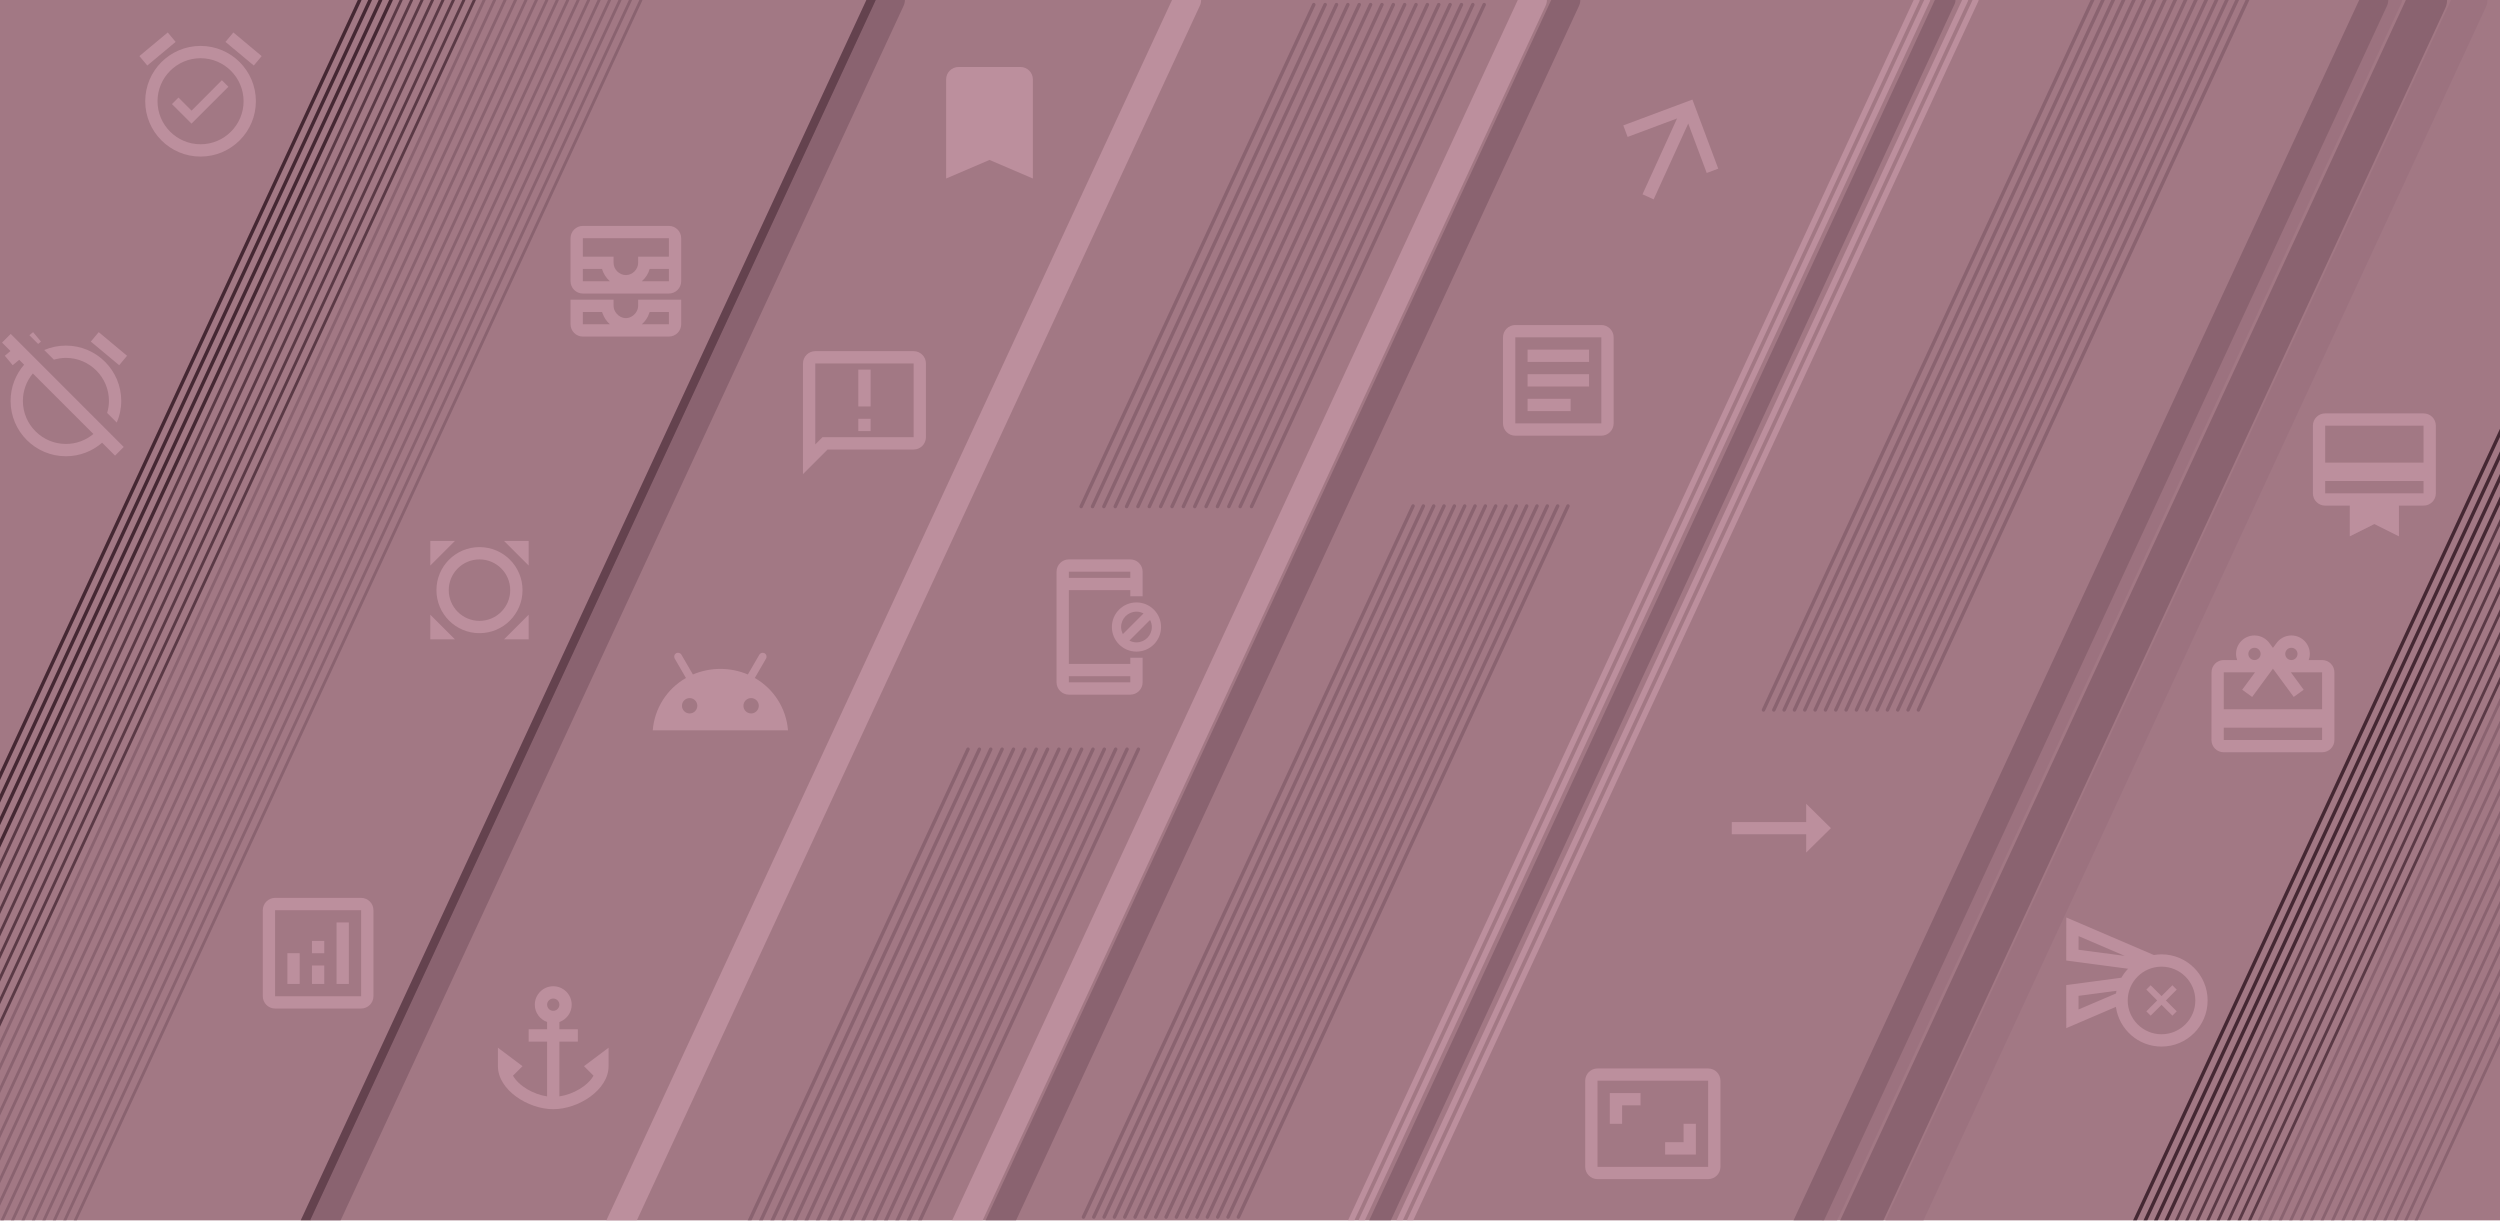 <svg width="2169" height="1059" viewBox="0 0 2169 1059" fill="none" xmlns="http://www.w3.org/2000/svg">
<g opacity="0.9" clip-path="url(#clip0_5_849)">
<rect width="2169" height="1059" fill="#986977"/>
<path d="M312.068 0L-185 1072.4" stroke="#31111D" stroke-width="3" stroke-linecap="round"/>
<path d="M321.135 0L-175.932 1072.4" stroke="#31111D" stroke-width="3" stroke-linecap="round"/>
<path d="M330.203 0L-166.865 1072.4" stroke="#31111D" stroke-width="3" stroke-linecap="round"/>
<path d="M339.271 0L-157.797 1072.4" stroke="#31111D" stroke-width="3" stroke-linecap="round"/>
<path d="M1139.85 4L938 439.494" stroke="#7D5260" stroke-width="3" stroke-linecap="round"/>
<path d="M1149.71 4L947.855 439.494" stroke="#7D5260" stroke-width="3" stroke-linecap="round"/>
<path d="M1159.56 4L957.71 439.494" stroke="#7D5260" stroke-width="3" stroke-linecap="round"/>
<path d="M1169.42 4L967.565 439.494" stroke="#7D5260" stroke-width="3" stroke-linecap="round"/>
<path d="M1179.27 4L977.42 439.494" stroke="#7D5260" stroke-width="3" stroke-linecap="round"/>
<path d="M1189.13 4L987.274 439.494" stroke="#7D5260" stroke-width="3" stroke-linecap="round"/>
<path d="M1198.98 4L997.129 439.494" stroke="#7D5260" stroke-width="3" stroke-linecap="round"/>
<path d="M1208.84 4L1006.98 439.494" stroke="#7D5260" stroke-width="3" stroke-linecap="round"/>
<path d="M1218.69 4L1016.84 439.494" stroke="#7D5260" stroke-width="3" stroke-linecap="round"/>
<path d="M1228.55 4L1026.69 439.494" stroke="#7D5260" stroke-width="3" stroke-linecap="round"/>
<path d="M1238.4 4L1036.55 439.494" stroke="#7D5260" stroke-width="3" stroke-linecap="round"/>
<path d="M1248.26 4L1046.4 439.494" stroke="#7D5260" stroke-width="3" stroke-linecap="round"/>
<path d="M1258.11 4L1056.26 439.494" stroke="#7D5260" stroke-width="3" stroke-linecap="round"/>
<path d="M1267.97 4L1066.11 439.494" stroke="#7D5260" stroke-width="3" stroke-linecap="round"/>
<path d="M1277.82 4L1075.97 439.494" stroke="#7D5260" stroke-width="3" stroke-linecap="round"/>
<path d="M1287.68 4L1085.82 439.494" stroke="#7D5260" stroke-width="3" stroke-linecap="round"/>
<path d="M839.855 650L638 1085.49" stroke="#7D5260" stroke-width="3" stroke-linecap="round"/>
<path d="M849.71 650L647.855 1085.49" stroke="#7D5260" stroke-width="3" stroke-linecap="round"/>
<path d="M859.565 650L657.71 1085.49" stroke="#7D5260" stroke-width="3" stroke-linecap="round"/>
<path d="M869.419 650L667.565 1085.49" stroke="#7D5260" stroke-width="3" stroke-linecap="round"/>
<path d="M879.274 650L677.42 1085.49" stroke="#7D5260" stroke-width="3" stroke-linecap="round"/>
<path d="M889.129 650L687.274 1085.49" stroke="#7D5260" stroke-width="3" stroke-linecap="round"/>
<path d="M898.984 650L697.129 1085.49" stroke="#7D5260" stroke-width="3" stroke-linecap="round"/>
<path d="M908.839 650L706.984 1085.49" stroke="#7D5260" stroke-width="3" stroke-linecap="round"/>
<path d="M918.694 650L716.839 1085.49" stroke="#7D5260" stroke-width="3" stroke-linecap="round"/>
<path d="M928.549 650L726.694 1085.49" stroke="#7D5260" stroke-width="3" stroke-linecap="round"/>
<path d="M938.404 650L736.549 1085.49" stroke="#7D5260" stroke-width="3" stroke-linecap="round"/>
<path d="M948.259 650L746.404 1085.49" stroke="#7D5260" stroke-width="3" stroke-linecap="round"/>
<path d="M958.113 650L756.258 1085.49" stroke="#7D5260" stroke-width="3" stroke-linecap="round"/>
<path d="M967.968 650L766.113 1085.49" stroke="#7D5260" stroke-width="3" stroke-linecap="round"/>
<path d="M977.823 650L775.968 1085.49" stroke="#7D5260" stroke-width="3" stroke-linecap="round"/>
<path d="M987.678 650L785.823 1085.49" stroke="#7D5260" stroke-width="3" stroke-linecap="round"/>
<path d="M1225.96 439L940 1055.95" stroke="#7D5260" stroke-width="3" stroke-linecap="round"/>
<path d="M1234.92 439L948.961 1055.95" stroke="#7D5260" stroke-width="3" stroke-linecap="round"/>
<path d="M1243.88 439L957.922 1055.95" stroke="#7D5260" stroke-width="3" stroke-linecap="round"/>
<path d="M1252.84 439L966.883 1055.95" stroke="#7D5260" stroke-width="3" stroke-linecap="round"/>
<path d="M1261.81 439L975.844 1055.95" stroke="#7D5260" stroke-width="3" stroke-linecap="round"/>
<path d="M1270.77 439L984.805 1055.95" stroke="#7D5260" stroke-width="3" stroke-linecap="round"/>
<path d="M1279.73 439L993.766 1055.95" stroke="#7D5260" stroke-width="3" stroke-linecap="round"/>
<path d="M1288.69 439L1002.73 1055.95" stroke="#7D5260" stroke-width="3" stroke-linecap="round"/>
<path d="M1297.65 439L1011.69 1055.95" stroke="#7D5260" stroke-width="3" stroke-linecap="round"/>
<path d="M1306.61 439L1020.65 1055.95" stroke="#7D5260" stroke-width="3" stroke-linecap="round"/>
<path d="M1315.57 439L1029.61 1055.95" stroke="#7D5260" stroke-width="3" stroke-linecap="round"/>
<path d="M1324.53 439L1038.57 1055.95" stroke="#7D5260" stroke-width="3" stroke-linecap="round"/>
<path d="M1333.49 439L1047.53 1055.95" stroke="#7D5260" stroke-width="3" stroke-linecap="round"/>
<path d="M1342.45 439L1056.49 1055.95" stroke="#7D5260" stroke-width="3" stroke-linecap="round"/>
<path d="M1351.42 439L1065.45 1055.95" stroke="#7D5260" stroke-width="3" stroke-linecap="round"/>
<path d="M1360.38 439L1074.42 1055.95" stroke="#7D5260" stroke-width="3" stroke-linecap="round"/>
<path d="M1815.96 -1L1530 615.949" stroke="#7D5260" stroke-width="3" stroke-linecap="round"/>
<path d="M1824.92 -1L1538.96 615.949" stroke="#7D5260" stroke-width="3" stroke-linecap="round"/>
<path d="M1833.88 -1L1547.92 615.949" stroke="#7D5260" stroke-width="3" stroke-linecap="round"/>
<path d="M1842.84 -1L1556.88 615.949" stroke="#7D5260" stroke-width="3" stroke-linecap="round"/>
<path d="M1851.81 -1L1565.84 615.949" stroke="#7D5260" stroke-width="3" stroke-linecap="round"/>
<path d="M1860.77 -1L1574.81 615.949" stroke="#7D5260" stroke-width="3" stroke-linecap="round"/>
<path d="M1869.73 -1L1583.77 615.949" stroke="#7D5260" stroke-width="3" stroke-linecap="round"/>
<path d="M1878.69 -1L1592.73 615.949" stroke="#7D5260" stroke-width="3" stroke-linecap="round"/>
<path d="M1887.65 -1L1601.69 615.949" stroke="#7D5260" stroke-width="3" stroke-linecap="round"/>
<path d="M1896.61 -1L1610.65 615.949" stroke="#7D5260" stroke-width="3" stroke-linecap="round"/>
<path d="M1905.57 -1L1619.61 615.949" stroke="#7D5260" stroke-width="3" stroke-linecap="round"/>
<path d="M1914.53 -1L1628.57 615.949" stroke="#7D5260" stroke-width="3" stroke-linecap="round"/>
<path d="M1923.49 -1L1637.53 615.949" stroke="#7D5260" stroke-width="3" stroke-linecap="round"/>
<path d="M1932.45 -1L1646.49 615.949" stroke="#7D5260" stroke-width="3" stroke-linecap="round"/>
<path d="M1941.42 -1L1655.45 615.949" stroke="#7D5260" stroke-width="3" stroke-linecap="round"/>
<path d="M1950.38 -1L1664.42 615.949" stroke="#7D5260" stroke-width="3" stroke-linecap="round"/>
<path d="M348.068 0L-149 1072.4" stroke="#492532" stroke-width="2.5" stroke-linecap="round"/>
<path d="M357.135 0L-139.932 1072.4" stroke="#492532" stroke-width="2.5" stroke-linecap="round"/>
<path d="M366.203 0L-130.865 1072.4" stroke="#492532" stroke-width="2.5" stroke-linecap="round"/>
<path d="M375.271 0L-121.797 1072.4" stroke="#492532" stroke-width="2.5" stroke-linecap="round"/>
<path d="M384.338 0L-112.729 1072.4" stroke="#492532" stroke-width="2.5" stroke-linecap="round"/>
<path d="M393.406 0L-103.662 1072.4" stroke="#492532" stroke-width="2.5" stroke-linecap="round"/>
<path d="M402.473 0L-94.594 1072.4" stroke="#492532" stroke-width="2.5" stroke-linecap="round"/>
<path d="M411.541 0L-85.527 1072.4" stroke="#492532" stroke-width="2.5" stroke-linecap="round"/>
<path d="M420.068 0L-77 1072.4" stroke="#7D5260" stroke-width="2.5" stroke-linecap="round"/>
<path d="M429.135 0L-67.932 1072.4" stroke="#7D5260" stroke-width="2.5" stroke-linecap="round"/>
<path d="M438.203 0L-58.865 1072.4" stroke="#7D5260" stroke-width="2.5" stroke-linecap="round"/>
<path d="M447.271 0L-49.797 1072.4" stroke="#7D5260" stroke-width="2.5" stroke-linecap="round"/>
<path d="M456.338 0L-40.73 1072.4" stroke="#7D5260" stroke-width="2.5" stroke-linecap="round"/>
<path d="M465.406 0L-31.662 1072.4" stroke="#7D5260" stroke-width="2.5" stroke-linecap="round"/>
<path d="M474.473 0L-22.594 1072.4" stroke="#7D5260" stroke-width="2.5" stroke-linecap="round"/>
<path d="M483.541 0L-13.527 1072.4" stroke="#7D5260" stroke-width="2.5" stroke-linecap="round"/>
<path d="M492.609 0L-4.459 1072.4" stroke="#7D5260" stroke-width="2.5" stroke-linecap="round"/>
<path d="M501.676 0L4.609 1072.4" stroke="#7D5260" stroke-width="2.5" stroke-linecap="round"/>
<path d="M510.744 0L13.676 1072.4" stroke="#7D5260" stroke-width="2.5" stroke-linecap="round"/>
<path d="M519.812 0L22.744 1072.4" stroke="#7D5260" stroke-width="2.5" stroke-linecap="round"/>
<path d="M528.879 0L31.811 1072.4" stroke="#7D5260" stroke-width="2.5" stroke-linecap="round"/>
<path d="M537.947 0L40.879 1072.4" stroke="#7D5260" stroke-width="2.5" stroke-linecap="round"/>
<path d="M547.014 0L49.947 1072.4" stroke="#7D5260" stroke-width="2.5" stroke-linecap="round"/>
<path d="M556.082 0L59.014 1072.4" stroke="#7D5260" stroke-width="2.5" stroke-linecap="round"/>
<path d="M2343.07 0L1846 1072.4" stroke="#31111D" stroke-width="3" stroke-linecap="round"/>
<path d="M2352.14 0L1855.07 1072.4" stroke="#31111D" stroke-width="3" stroke-linecap="round"/>
<path d="M2361.2 0L1864.14 1072.4" stroke="#31111D" stroke-width="3" stroke-linecap="round"/>
<path d="M2370.27 0L1873.2 1072.4" stroke="#31111D" stroke-width="3" stroke-linecap="round"/>
<path d="M2379.07 0L1882 1072.4" stroke="#492532" stroke-width="2.5" stroke-linecap="round"/>
<path d="M2388.14 0L1891.07 1072.4" stroke="#492532" stroke-width="2.5" stroke-linecap="round"/>
<path d="M2397.2 0L1900.14 1072.4" stroke="#492532" stroke-width="2.5" stroke-linecap="round"/>
<path d="M2406.27 0L1909.2 1072.4" stroke="#492532" stroke-width="2.5" stroke-linecap="round"/>
<path d="M2415.34 0L1918.27 1072.4" stroke="#492532" stroke-width="2.5" stroke-linecap="round"/>
<path d="M2424.41 0L1927.34 1072.4" stroke="#492532" stroke-width="2.5" stroke-linecap="round"/>
<path d="M2433.47 0L1936.41 1072.4" stroke="#492532" stroke-width="2.5" stroke-linecap="round"/>
<path d="M2442.54 0L1945.47 1072.4" stroke="#492532" stroke-width="2.5" stroke-linecap="round"/>
<path d="M2451.07 0L1954 1072.4" stroke="#7D5260" stroke-width="2.5" stroke-linecap="round"/>
<path d="M2460.14 0L1963.07 1072.4" stroke="#7D5260" stroke-width="2.5" stroke-linecap="round"/>
<path d="M2469.2 0L1972.14 1072.4" stroke="#7D5260" stroke-width="2.5" stroke-linecap="round"/>
<path d="M2478.27 0L1981.2 1072.4" stroke="#7D5260" stroke-width="2.5" stroke-linecap="round"/>
<path d="M2487.34 0L1990.27 1072.4" stroke="#7D5260" stroke-width="2.5" stroke-linecap="round"/>
<path d="M2496.41 0L1999.34 1072.4" stroke="#7D5260" stroke-width="2.5" stroke-linecap="round"/>
<path d="M2505.47 0L2008.41 1072.4" stroke="#7D5260" stroke-width="2.5" stroke-linecap="round"/>
<path d="M2514.54 0L2017.47 1072.4" stroke="#7D5260" stroke-width="2.5" stroke-linecap="round"/>
<path d="M2523.61 0L2026.54 1072.4" stroke="#7D5260" stroke-width="2.5" stroke-linecap="round"/>
<path d="M2532.68 0L2035.61 1072.4" stroke="#7D5260" stroke-width="2.5" stroke-linecap="round"/>
<path d="M2541.74 0L2044.68 1072.4" stroke="#7D5260" stroke-width="2.5" stroke-linecap="round"/>
<path d="M2550.81 0L2053.74 1072.4" stroke="#7D5260" stroke-width="2.5" stroke-linecap="round"/>
<path d="M2559.88 0L2062.81 1072.4" stroke="#7D5260" stroke-width="2.5" stroke-linecap="round"/>
<path d="M2568.95 0L2071.88 1072.4" stroke="#7D5260" stroke-width="2.5" stroke-linecap="round"/>
<path d="M2578.01 0L2080.95 1072.4" stroke="#7D5260" stroke-width="2.5" stroke-linecap="round"/>
<path d="M2587.08 0L2090.01 1072.4" stroke="#7D5260" stroke-width="2.5" stroke-linecap="round"/>
<path d="M756.068 0L259 1072.4" stroke="#532D3B" stroke-width="8" stroke-linecap="round"/>
<path d="M773.068 0L276 1072.4" stroke="#7D5260" stroke-width="24" stroke-linecap="round"/>
<path d="M2078.07 0L1581 1072.4" stroke="#916371" stroke-width="12" stroke-linecap="round"/>
<path d="M2060.07 0L1563 1072.4" stroke="#7D5260" stroke-width="24" stroke-linecap="round"/>
<path d="M2143.07 0L1646 1072.4" stroke="#916371" stroke-width="30" stroke-linecap="round"/>
<path d="M2106.07 0L1609 1072.4" stroke="#7D5260" stroke-width="34" stroke-linecap="round"/>
<path d="M1663.07 0L1166 1072.4" stroke="#B58392" stroke-width="5" stroke-linecap="round"/>
<path d="M1672.14 0L1175.07 1072.4" stroke="#B58392" stroke-width="5" stroke-linecap="round"/>
<path d="M1705.07 0L1208 1072.4" stroke="#B58392" stroke-width="5" stroke-linecap="round"/>
<path d="M1714.14 0L1217.07 1072.4" stroke="#B58392" stroke-width="5" stroke-linecap="round"/>
<path d="M1688.07 0L1191 1072.4" stroke="#7D5260" stroke-width="17" stroke-linecap="round"/>
<path d="M1030.07 0L533 1072.4" stroke="#B58392" stroke-width="24" stroke-linecap="round"/>
<path d="M1359.07 0L862 1072.4" stroke="#7D5260" stroke-width="24" stroke-linecap="round"/>
<path d="M1330.07 0L833 1072.4" stroke="#B58392" stroke-width="24" stroke-linecap="round"/>
<path d="M46.736 312.053C50.043 311.093 53.563 310.507 57.189 310.507C77.776 310.507 94.523 327.253 94.523 347.84C94.523 351.467 93.936 354.987 92.976 358.293L101.296 366.613C103.803 360.853 105.189 354.507 105.189 347.84C105.189 321.333 83.696 299.84 57.189 299.84C50.523 299.84 44.176 301.227 38.363 303.68L46.736 312.053ZM85.653 288.16L110.224 308.667L103.397 316.853L78.811 296.357L85.653 288.16ZM9.296 289.707L1.776 297.227L9.083 304.533L4.176 308.64L11.003 316.853L16.656 312.16L20.923 316.427C13.616 324.853 9.189 335.84 9.189 347.84C9.189 374.347 30.683 395.84 57.189 395.84C69.189 395.84 80.176 391.413 88.603 384.107L99.803 395.307L107.323 387.787L9.296 289.707ZM57.189 385.173C36.603 385.173 19.856 368.427 19.856 347.84C19.856 338.773 23.109 330.453 28.496 324L81.029 376.533C74.576 381.92 66.256 385.173 57.189 385.173ZM33.083 298.4L35.536 296.373L28.709 288.16L25.509 290.827L33.083 298.4Z" fill="#B58392"/>
<path d="M166.211 96L154.851 84.64L149.197 90.293L166.157 107.253L198.157 75.253L192.504 69.6L166.211 96ZM202.461 28.16L227.032 48.667L220.205 56.853L195.619 36.357L202.461 28.16ZM145.533 28.16L152.371 36.352L127.795 56.853L120.968 48.661L145.533 28.16ZM173.997 39.84C147.491 39.84 125.997 61.333 125.997 87.84C125.997 114.347 147.491 135.84 173.997 135.84C200.504 135.84 221.997 114.347 221.997 87.84C221.997 61.333 200.504 39.84 173.997 39.84ZM173.997 125.173C153.411 125.173 136.664 108.427 136.664 87.84C136.664 67.253 153.411 50.507 173.997 50.507C194.584 50.507 211.331 67.253 211.331 87.84C211.331 108.427 194.584 125.173 173.997 125.173Z" fill="#B58392"/>
<path d="M580.333 196H505.667C499.8 196 495 200.8 495 206.667V244C495 249.867 499.8 254.667 505.667 254.667H580.333C586.2 254.667 591 249.867 591 244V206.667C591 200.8 586.2 196 580.333 196ZM505.667 233.333H522.36C523.48 237.493 525.933 241.173 529.133 244H505.667V233.333ZM580.333 244H556.867C560.067 241.173 562.52 237.493 563.64 233.333H580.333V244ZM580.333 222.667H553.667V228C553.667 233.707 548.707 238.667 543 238.667C537.293 238.667 532.333 233.707 532.333 228V222.667H505.667V206.667H580.333V222.667ZM553.667 260V265.333C553.667 267.84 552.653 270.133 551.107 272C549.133 274.4 546.2 276 543 276C539.8 276 536.867 274.4 534.893 272C533.347 270.133 532.333 267.84 532.333 265.333V260H495V281.333C495 287.2 499.8 292 505.667 292H580.333C586.2 292 591 287.2 591 281.333V260H553.667ZM505.667 270.667H522.36C522.467 271.147 522.68 271.573 522.84 272C524.12 275.627 526.307 278.827 529.133 281.333H505.667V270.667ZM580.333 281.333H556.867C559.747 278.827 561.933 275.627 563.16 272C563.32 271.573 563.533 271.147 563.64 270.667H580.333V281.333Z" fill="#B58392"/>
<path d="M373.333 469.333V490.667L394.667 469.333H373.333ZM437.333 469.333L458.667 490.667V469.333H437.333ZM458.667 554.667V533.333L437.333 554.667H458.667ZM373.333 554.667H394.667L373.333 533.333V554.667ZM453.333 512C453.333 491.36 436.64 474.667 416 474.667C395.36 474.667 378.667 491.36 378.667 512C378.667 532.64 395.36 549.333 416 549.333C436.64 549.333 453.333 532.64 453.333 512ZM416 538.667C401.28 538.667 389.333 526.72 389.333 512C389.333 497.28 401.28 485.333 416 485.333C430.72 485.333 442.667 497.28 442.667 512C442.667 526.72 430.72 538.667 416 538.667Z" fill="#B58392"/>
<path d="M313.333 779H238.667C232.8 779 228 783.8 228 789.667V864.333C228 870.2 232.8 875 238.667 875H313.333C319.2 875 324 870.2 324 864.333V789.667C324 783.8 319.2 779 313.333 779ZM313.333 864.333H238.667V789.667H313.333V864.333Z" fill="#B58392"/>
<path d="M260 827H249.333V853.667H260V827Z" fill="#B58392"/>
<path d="M302.667 800.333H292V853.667H302.667V800.333Z" fill="#B58392"/>
<path d="M281.333 837.667H270.667V853.667H281.333V837.667Z" fill="#B58392"/>
<path d="M281.333 816.333H270.667V827H281.333V816.333Z" fill="#B58392"/>
<path d="M506.667 925L514.933 933.267C509.813 942.28 497.173 949.48 485.333 951.24V903.667H501.333V893H485.333V886.707C491.52 884.467 496 878.6 496 871.667C496 862.867 488.8 855.667 480 855.667C471.2 855.667 464 862.867 464 871.667C464 878.6 468.48 884.467 474.667 886.707V893H458.667V903.667H474.667V951.24C462.827 949.48 450.187 942.28 445.067 933.267L453.333 925L432 909V925C432 945.693 458.24 962.333 480 962.333C501.76 962.333 528 945.693 528 925V909L506.667 925ZM480 866.333C482.933 866.333 485.333 868.733 485.333 871.667C485.333 874.6 482.933 877 480 877C477.067 877 474.667 874.6 474.667 871.667C474.667 868.733 477.067 866.333 480 866.333Z" fill="#B58392"/>
<path d="M654.867 588.221L664.68 571.261C665.533 569.607 664.893 567.581 663.293 566.727C661.747 565.927 659.827 566.407 658.867 567.901L648.84 585.181C633.587 578.727 616.413 578.727 601.16 585.181L591.133 567.901C590.12 566.354 588.04 565.874 586.493 566.834C585 567.794 584.52 569.714 585.32 571.261L595.133 588.221C578.6 597.661 567.827 614.674 566.333 633.661H683.667C682.173 614.674 671.4 597.661 654.867 588.221ZM598.333 618.994C594.653 618.994 591.667 616.007 591.667 612.327C591.667 608.647 594.653 605.661 598.333 605.661C602.013 605.661 605 608.647 605 612.327C605 616.007 602.013 618.994 598.333 618.994ZM651.667 618.994C647.987 618.994 645 616.007 645 612.327C645 608.647 647.987 605.661 651.667 605.661C655.347 605.661 658.333 608.647 658.333 612.327C658.333 616.007 655.347 618.994 651.667 618.994Z" fill="#B58392"/>
<path d="M792.667 304.667H707.333C701.467 304.667 696.667 309.467 696.667 315.333V411.333L718 390H792.667C798.533 390 803.333 385.2 803.333 379.333V315.333C803.333 309.467 798.533 304.667 792.667 304.667ZM792.667 379.333H713.573L707.333 385.573V315.333H792.667V379.333ZM744.667 320.667H755.333V352.667H744.667V320.667ZM744.667 363.333H755.333V374H744.667V363.333Z" fill="#B58392"/>
<path d="M986 522.667C974.213 522.667 964.667 532.213 964.667 544C964.667 555.787 974.213 565.333 986 565.333C997.787 565.333 1007.33 555.787 1007.33 544C1007.33 532.213 997.787 522.667 986 522.667ZM972.667 544C972.667 536.64 978.64 530.667 986 530.667C988.24 530.667 990.267 531.253 992.133 532.213L974.213 550.133C973.253 548.267 972.667 546.24 972.667 544ZM986 557.333C983.76 557.333 981.733 556.747 979.867 555.787L997.787 537.867C998.747 539.733 999.333 541.76 999.333 544C999.333 551.36 993.36 557.333 986 557.333Z" fill="#B58392"/>
<path d="M980.667 576H927.333V512H980.667V517.333H991.333V496C991.333 490.133 986.533 485.333 980.667 485.333H927.333C921.467 485.333 916.667 490.133 916.667 496V592C916.667 597.867 921.467 602.667 927.333 602.667H980.667C986.533 602.667 991.333 597.867 991.333 592V570.667H980.667V576ZM927.333 496H980.667V501.333H927.333V496ZM980.667 592H927.333V586.667H980.667V592Z" fill="#B58392"/>
<path d="M1408.38 108.801L1412.12 118.792L1455.03 102.748L1425.04 168.567L1434.71 172.978L1464.71 107.158L1480.75 150.07L1490.75 146.334L1468.33 86.387L1408.38 108.801Z" fill="#B58392"/>
<path d="M1389.33 292.667V367.333H1314.67V292.667H1389.33ZM1389.33 282H1314.67C1308.8 282 1304 286.8 1304 292.667V367.333C1304 373.2 1308.8 378 1314.67 378H1389.33C1395.2 378 1400 373.2 1400 367.333V292.667C1400 286.8 1395.2 282 1389.33 282Z" fill="#B58392"/>
<path d="M1362.67 356.667H1325.33V346H1362.67V356.667ZM1378.67 335.333H1325.33V324.667H1378.67V335.333ZM1378.67 314H1325.33V303.333H1378.67V314Z" fill="#B58392"/>
<path d="M1471.33 975H1460.67V991H1444.67V1001.67H1471.33V975ZM1407.33 959H1423.33V948.333H1396.67V975H1407.33V959ZM1482 927H1386C1380.13 927 1375.33 931.8 1375.33 937.667V1012.33C1375.33 1018.2 1380.13 1023 1386 1023H1482C1487.87 1023 1492.67 1018.2 1492.67 1012.33V937.667C1492.67 931.8 1487.87 927 1482 927ZM1482 1012.39H1386V937.613H1482V1012.39Z" fill="#B58392"/>
<path d="M1567.05 713.207H1502.5V723.791H1567.05V739.666L1588.5 718.499L1567.05 697.332V713.207Z" fill="#B58392"/>
<path d="M-1010.66 670.469L3560.14 2789.25" stroke="#FF0000" stroke-width="8" stroke-linecap="round"/>
<path d="M885.375 58.125H831.625C825.712 58.125 820.875 62.962 820.875 68.875V154.875L858.5 138.75L896.125 154.875V68.875C896.125 62.962 891.288 58.125 885.375 58.125Z" fill="#B58392"/>
<path d="M1875.33 828C1873.09 828 1870.91 828.213 1868.72 828.587L1792.72 796L1792.67 833.333L1846.32 840.48C1844.08 842.827 1842.16 845.44 1840.51 848.267L1792.67 854.667L1792.72 892L1835.76 873.547C1838.48 893.013 1855.12 908 1875.33 908C1897.41 908 1915.33 890.08 1915.33 868C1915.33 845.92 1897.41 828 1875.33 828ZM1803.33 824L1803.39 812.16L1843.44 829.333L1803.33 824ZM1835.87 861.92L1803.33 875.84V864L1836.24 859.627C1836.08 860.373 1835.97 861.12 1835.87 861.92ZM1875.33 897.333C1859.17 897.333 1846 884.16 1846 868C1846 851.84 1859.17 838.667 1875.33 838.667C1891.49 838.667 1904.67 851.84 1904.67 868C1904.67 884.16 1891.49 897.333 1875.33 897.333Z" fill="#B58392"/>
<path d="M1884.77 854.827L1875.33 864.213L1865.89 854.827L1862.16 858.56L1871.55 868L1862.16 877.44L1865.89 881.173L1875.33 871.787L1884.77 881.173L1888.51 877.44L1879.12 868L1888.51 858.56L1884.77 854.827Z" fill="#B58392"/>
<path d="M2014.67 572.667H2003.04C2003.63 571.013 2004 569.2 2004 567.333C2004 558.48 1996.85 551.333 1988 551.333C1982.4 551.333 1977.55 554.213 1974.67 558.533L1972 562.107L1969.33 558.48C1966.45 554.213 1961.6 551.333 1956 551.333C1947.15 551.333 1940 558.48 1940 567.333C1940 569.2 1940.37 571.013 1940.96 572.667H1929.33C1923.41 572.667 1918.72 577.413 1918.72 583.333L1918.67 642C1918.67 647.92 1923.41 652.667 1929.33 652.667H2014.67C2020.59 652.667 2025.33 647.92 2025.33 642V583.333C2025.33 577.413 2020.59 572.667 2014.67 572.667ZM1988 562C1990.93 562 1993.33 564.4 1993.33 567.333C1993.33 570.267 1990.93 572.667 1988 572.667C1985.07 572.667 1982.67 570.267 1982.67 567.333C1982.67 564.4 1985.07 562 1988 562ZM1956 562C1958.93 562 1961.33 564.4 1961.33 567.333C1961.33 570.267 1958.93 572.667 1956 572.667C1953.07 572.667 1950.67 570.267 1950.67 567.333C1950.67 564.4 1953.07 562 1956 562ZM2014.67 642H1929.33V631.333H2014.67V642ZM2014.67 615.333H1929.33V583.333H1956.43L1945.33 598.427L1953.97 604.667L1972 580.133L1990.03 604.667L1998.67 598.427L1987.57 583.333H2014.67V615.333Z" fill="#B58392"/>
<path d="M2102.67 358.667H2017.33C2011.41 358.667 2006.67 363.413 2006.67 369.333V428C2006.67 433.92 2011.41 438.667 2017.33 438.667H2038.67V465.333L2060 454.667L2081.33 465.333V438.667H2102.67C2108.59 438.667 2113.33 433.92 2113.33 428V369.333C2113.33 363.413 2108.59 358.667 2102.67 358.667ZM2102.67 428H2017.33V417.333H2102.67V428ZM2102.67 401.333H2017.33V369.333H2102.67V401.333Z" fill="#B58392"/>
</g>
<defs>
<clipPath id="clip0_5_849">
<rect width="2169" height="1059" fill="white"/>
</clipPath>
</defs>
</svg>
